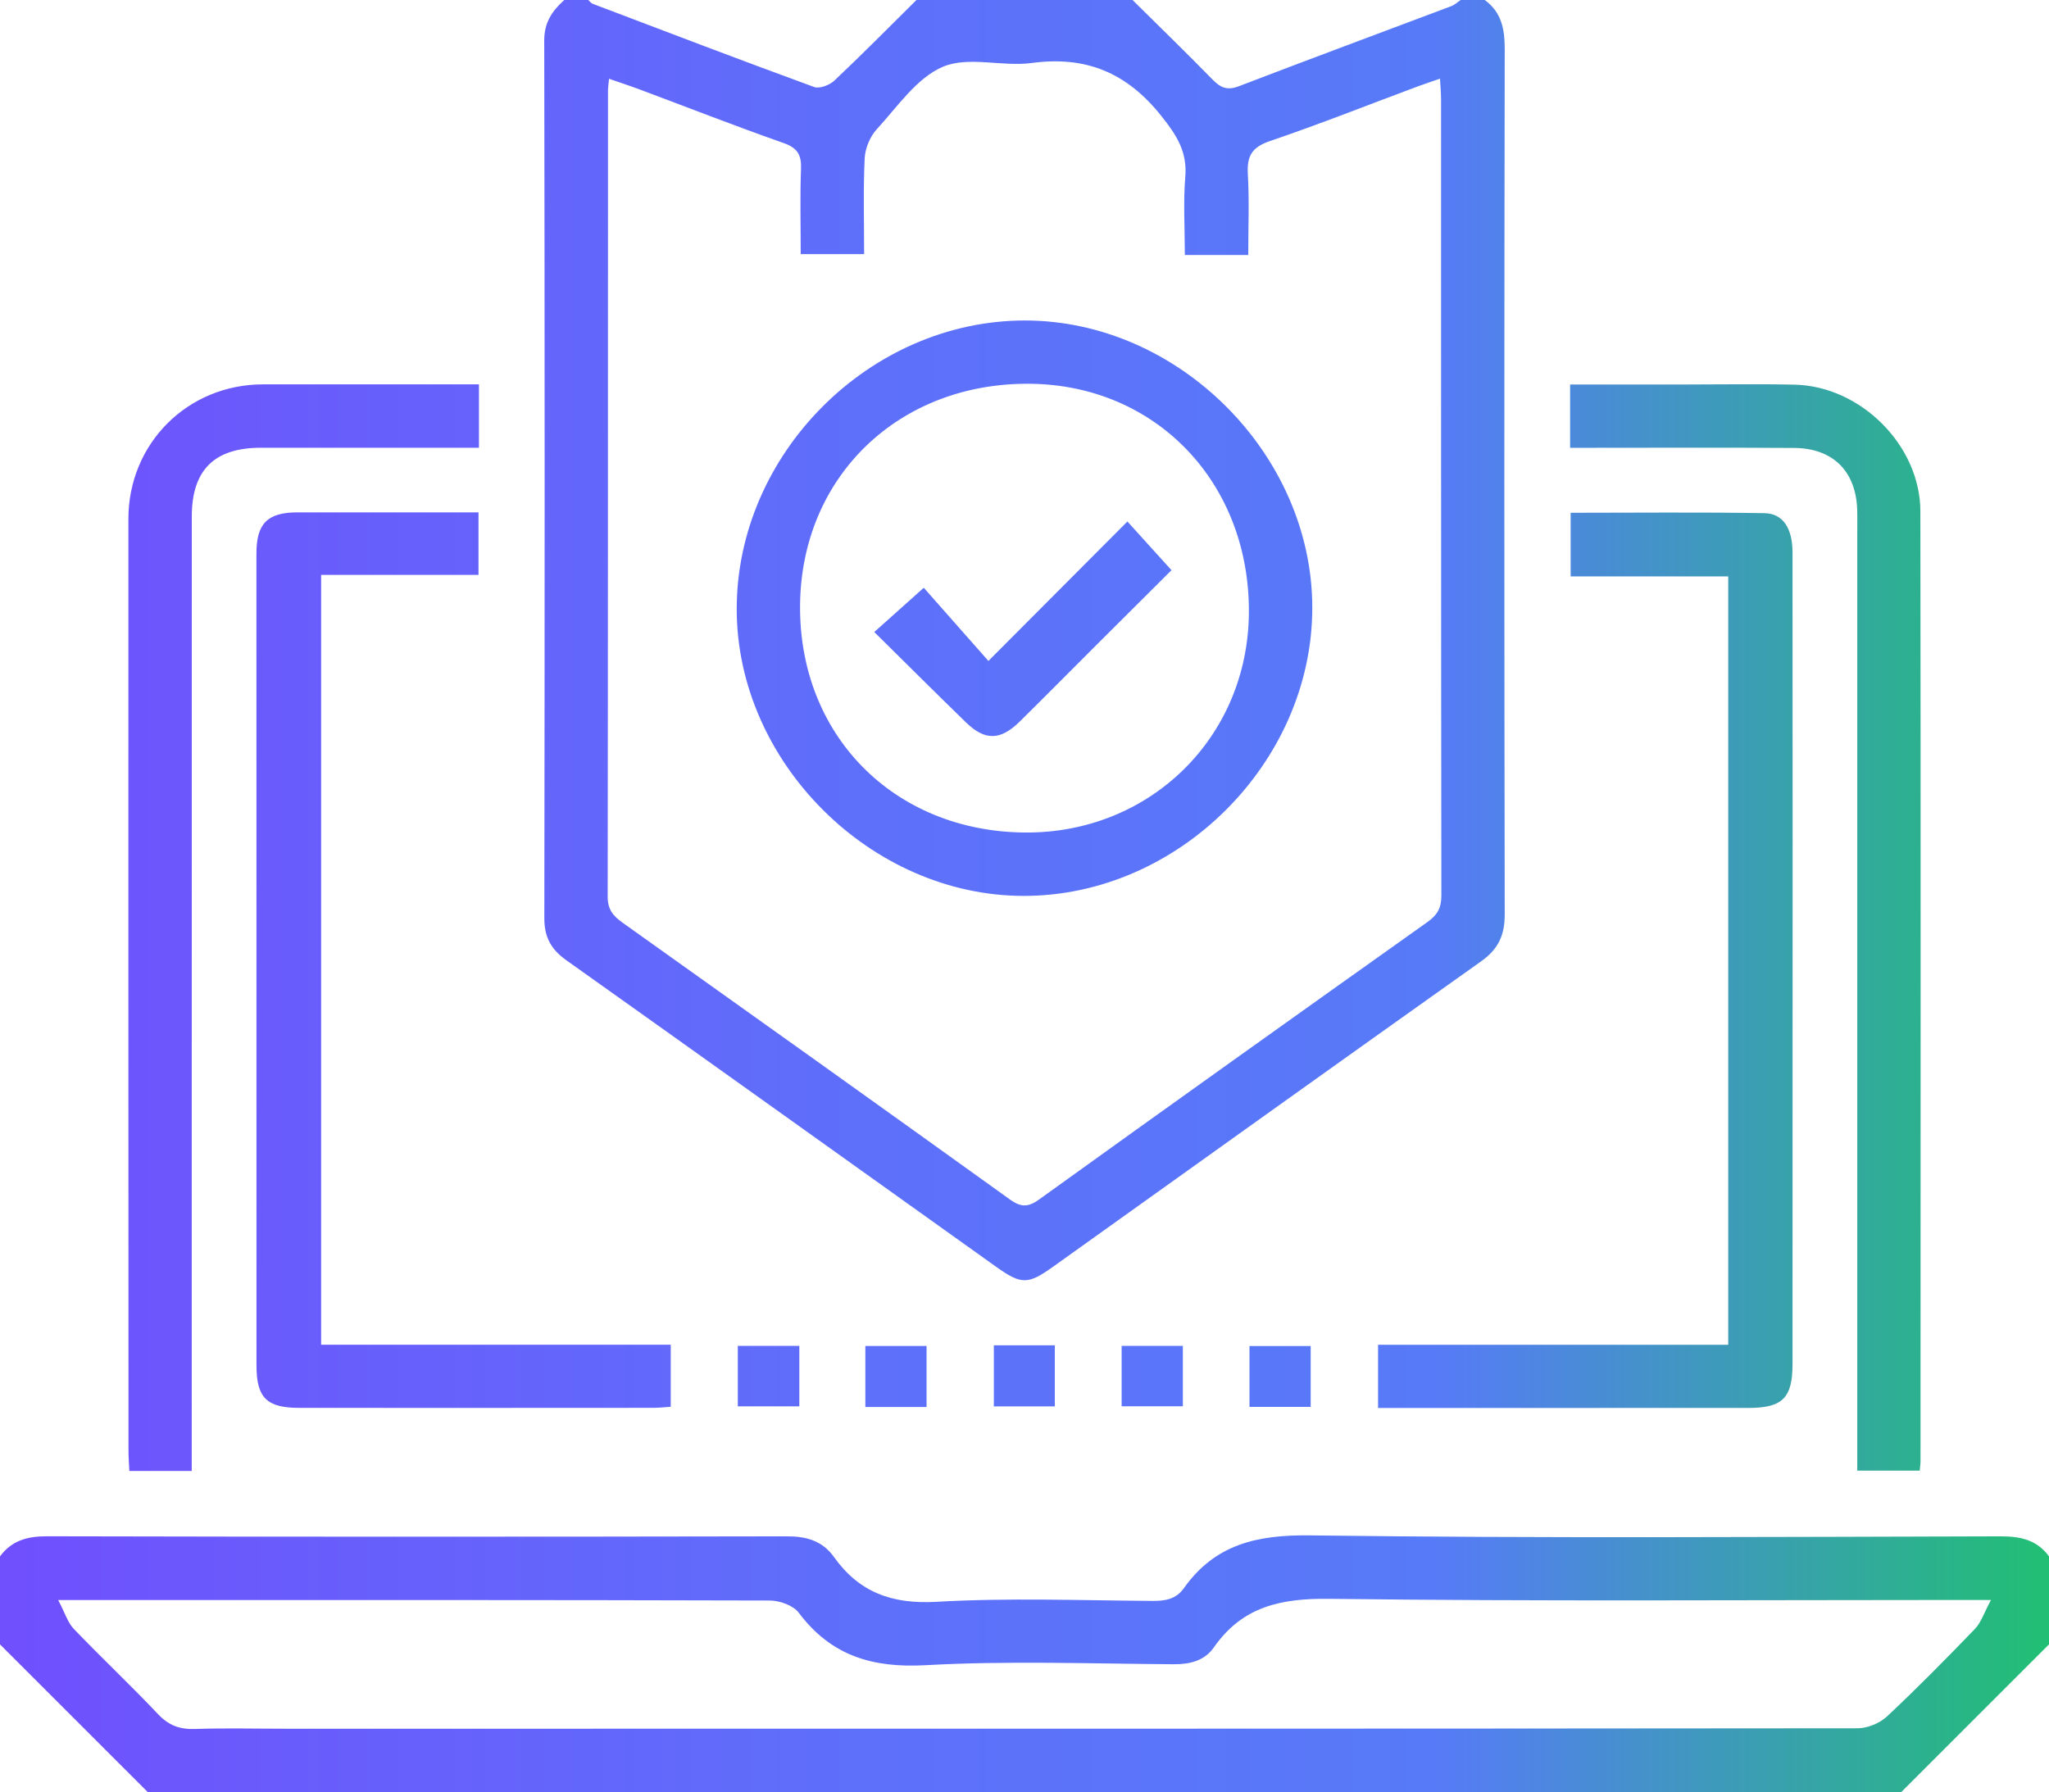<?xml version="1.0" encoding="utf-8"?>
<!-- Generator: Adobe Illustrator 19.0.1, SVG Export Plug-In . SVG Version: 6.00 Build 0)  -->
<svg version="1.1" id="Слой_1" xmlns="http://www.w3.org/2000/svg" xmlns:xlink="http://www.w3.org/1999/xlink" x="0px" y="0px"
	 width="41.143px" height="36px" viewBox="0 0 41.143 36" style="enable-background:new 0 0 41.143 36;" xml:space="preserve">
<g>
	<g>
		<linearGradient id="SVGID_1_" gradientUnits="userSpaceOnUse" x1="0" y1="18" x2="41.143" y2="18">
			<stop  offset="0" style="stop-color:#704FFD"/>
			<stop  offset="0.143" style="stop-color:#695CFC"/>
			<stop  offset="0.417" style="stop-color:#5E6FFA"/>
			<stop  offset="0.699" style="stop-color:#577AF8"/>
			<stop  offset="1" style="stop-color:#21bf73"/>
		</linearGradient>
		<path style="fill:url(#SVGID_1_);" d="M11.37,19.285c2.88,2.047,5.753,4.103,8.629,6.156c0.508,0.363,0.641,0.362,1.145,0.002
			c2.864-2.046,5.725-4.097,8.595-6.134c0.343-0.243,0.476-0.522,0.475-0.94c-0.01-5.798-0.01-11.596,0-17.393
			C30.214,0.576,30.146,0.244,29.813,0H29.33c-0.063,0.042-0.121,0.098-0.19,0.124c-1.422,0.536-2.848,1.064-4.267,1.609
			c-0.232,0.089-0.366,0.027-0.523-0.133C23.821,1.06,23.279,0.532,22.741,0h-4.339c-0.547,0.542-1.088,1.09-1.647,1.618
			c-0.096,0.09-0.298,0.169-0.406,0.13c-1.488-0.544-2.968-1.11-4.449-1.672C11.867,0.063,11.842,0.026,11.813,0H11.33
			c-0.242,0.218-0.403,0.45-0.402,0.814c0.011,5.878,0.01,11.756,0.002,17.634C10.93,18.825,11.069,19.072,11.37,19.285z
			 M12.208,1.827c0-0.066,0.011-0.132,0.021-0.245c0.216,0.075,0.415,0.14,0.61,0.213c0.964,0.36,1.923,0.736,2.893,1.077
			c0.279,0.098,0.362,0.235,0.352,0.518c-0.021,0.56-0.006,1.122-0.006,1.714h1.273c0-0.647-0.019-1.287,0.011-1.924
			c0.01-0.201,0.107-0.437,0.243-0.584c0.416-0.452,0.801-1.031,1.328-1.255c0.512-0.218,1.192,0.004,1.784-0.076
			c1.093-0.147,1.911,0.197,2.602,1.064c0.311,0.39,0.523,0.72,0.481,1.228c-0.042,0.504-0.009,1.014-0.009,1.564h1.273
			c0-0.541,0.023-1.085-0.008-1.626c-0.021-0.36,0.081-0.539,0.442-0.661c0.999-0.34,1.981-0.73,2.971-1.099
			c0.135-0.05,0.271-0.094,0.446-0.155c0.009,0.17,0.021,0.298,0.021,0.426c0.001,5.329-0.001,10.657,0.006,15.986
			c0,0.243-0.081,0.385-0.276,0.524c-2.607,1.853-5.211,3.71-7.807,5.579c-0.23,0.165-0.372,0.146-0.589-0.01
			c-2.586-1.859-5.179-3.709-7.773-5.556c-0.186-0.133-0.295-0.262-0.295-0.515C12.209,12.618,12.207,7.223,12.208,1.827z
			 M20.545,17.994c3.11,0.008,5.804-2.676,5.805-5.785c0.002-3.085-2.689-5.775-5.775-5.772c-3.116,0.003-5.786,2.682-5.782,5.802
			C14.797,15.304,17.478,17.986,20.545,17.994z M20.693,7.708c2.533,0.031,4.407,1.999,4.384,4.607
			c-0.021,2.501-1.995,4.43-4.506,4.406c-2.625-0.026-4.529-1.955-4.506-4.567C16.088,9.567,18.057,7.676,20.693,7.708z
			 M36.025,8.997c0.783,0.005,1.245,0.471,1.267,1.25c0.004,0.134,0.001,0.268,0.001,0.402c0,6.16,0,12.319,0,18.479v0.409h1.254
			c0.007-0.081,0.016-0.134,0.016-0.186c0.001-6.361,0.006-12.721-0.003-19.082c-0.002-1.325-1.2-2.514-2.524-2.543
			c-0.763-0.017-1.526-0.003-2.29-0.003c-0.733,0-1.466,0-2.219,0v1.271c0.188,0,0.334,0,0.48,0
			C33.347,8.993,34.686,8.988,36.025,8.997z M20.473,14.495c0.524-0.516,1.041-1.04,1.561-1.559c0.509-0.509,1.02-1.016,1.489-1.484
			c-0.299-0.33-0.571-0.63-0.885-0.978c-0.917,0.92-1.81,1.817-2.791,2.801c-0.45-0.51-0.897-1.016-1.298-1.47
			c-0.366,0.328-0.662,0.592-0.994,0.889c0.626,0.618,1.23,1.221,1.842,1.816C19.778,14.88,20.087,14.874,20.473,14.495z
			 M27.671,27.01v1.269c0.137,0,0.254,0,0.371,0c2.356,0,4.712,0,7.067-0.001c0.684,0,0.884-0.2,0.884-0.882
			c0.001-3.493,0.001-6.987,0.002-10.48c0-1.941,0-3.882-0.002-5.822c-0.001-0.477-0.186-0.78-0.562-0.787
			c-1.294-0.022-2.589-0.008-3.893-0.008v1.278h3.164V27.01H27.671z M16.05,28.246v-1.214h-1.235v1.214H16.05z M9.608,11.546v-1.255
			c-1.233,0-2.436-0.001-3.639,0c-0.597,0.001-0.82,0.224-0.82,0.825c0,5.434,0,10.869,0.001,16.303
			c0,0.657,0.204,0.858,0.865,0.858c2.369,0.001,4.738,0.001,7.107-0.001c0.115,0,0.231-0.014,0.346-0.021v-1.247H6.448V11.546
			H9.608z M2.597,29.544H3.85v-0.49c0-6.227,0-12.453,0.001-18.68c0-0.93,0.45-1.379,1.379-1.381c0.603-0.001,1.205,0,1.808,0
			c0.853,0,1.706,0,2.579,0V7.72c-1.477,0-2.909-0.002-4.341,0C3.764,7.723,2.578,8.91,2.578,10.423
			c-0.001,6.24,0,12.48,0.002,18.72C2.58,29.272,2.591,29.402,2.597,29.544z M40.167,30.857c-4.62,0.011-9.241,0.041-13.861-0.019
			c-1.064-0.014-1.909,0.178-2.534,1.06c-0.156,0.221-0.373,0.258-0.63,0.256c-1.446-0.01-2.896-0.065-4.338,0.018
			c-0.89,0.051-1.551-0.188-2.059-0.901c-0.231-0.324-0.552-0.415-0.944-0.414c-4.955,0.009-9.91,0.011-14.866-0.001
			C0.543,30.856,0.235,30.944,0,31.259v1.768C0.991,34.018,1.982,35.009,2.973,36H38.17l2.973-2.973v-1.768
			C40.899,30.926,40.567,30.856,40.167,30.857z M39.654,32.718c-0.576,0.598-1.159,1.19-1.765,1.757
			c-0.145,0.136-0.389,0.236-0.588,0.237c-10.526,0.011-21.053,0.009-31.579,0.009c-0.603,0-1.206-0.015-1.808,0.005
			c-0.303,0.01-0.524-0.069-0.738-0.295c-0.552-0.584-1.138-1.135-1.694-1.715c-0.123-0.128-0.177-0.321-0.314-0.58h0.631
			c4.553,0,9.107-0.003,13.66,0.01c0.197,0.001,0.469,0.098,0.579,0.245c0.649,0.863,1.476,1.113,2.546,1.054
			c1.656-0.092,3.32-0.03,4.981-0.019c0.333,0.002,0.622-0.07,0.812-0.343c0.571-0.816,1.343-0.983,2.313-0.971
			c4.218,0.053,8.437,0.023,12.656,0.023h0.632C39.836,32.399,39.778,32.59,39.654,32.718z M26.318,28.257v-1.222h-1.229v1.222
			H26.318z M23.751,28.245v-1.214h-1.229v1.214H23.751z M18.605,28.259v-1.225h-1.229v1.225H18.605z M19.956,28.247h1.224V27.02
			h-1.224V28.247z"/>
	</g>
</g>
</svg>
